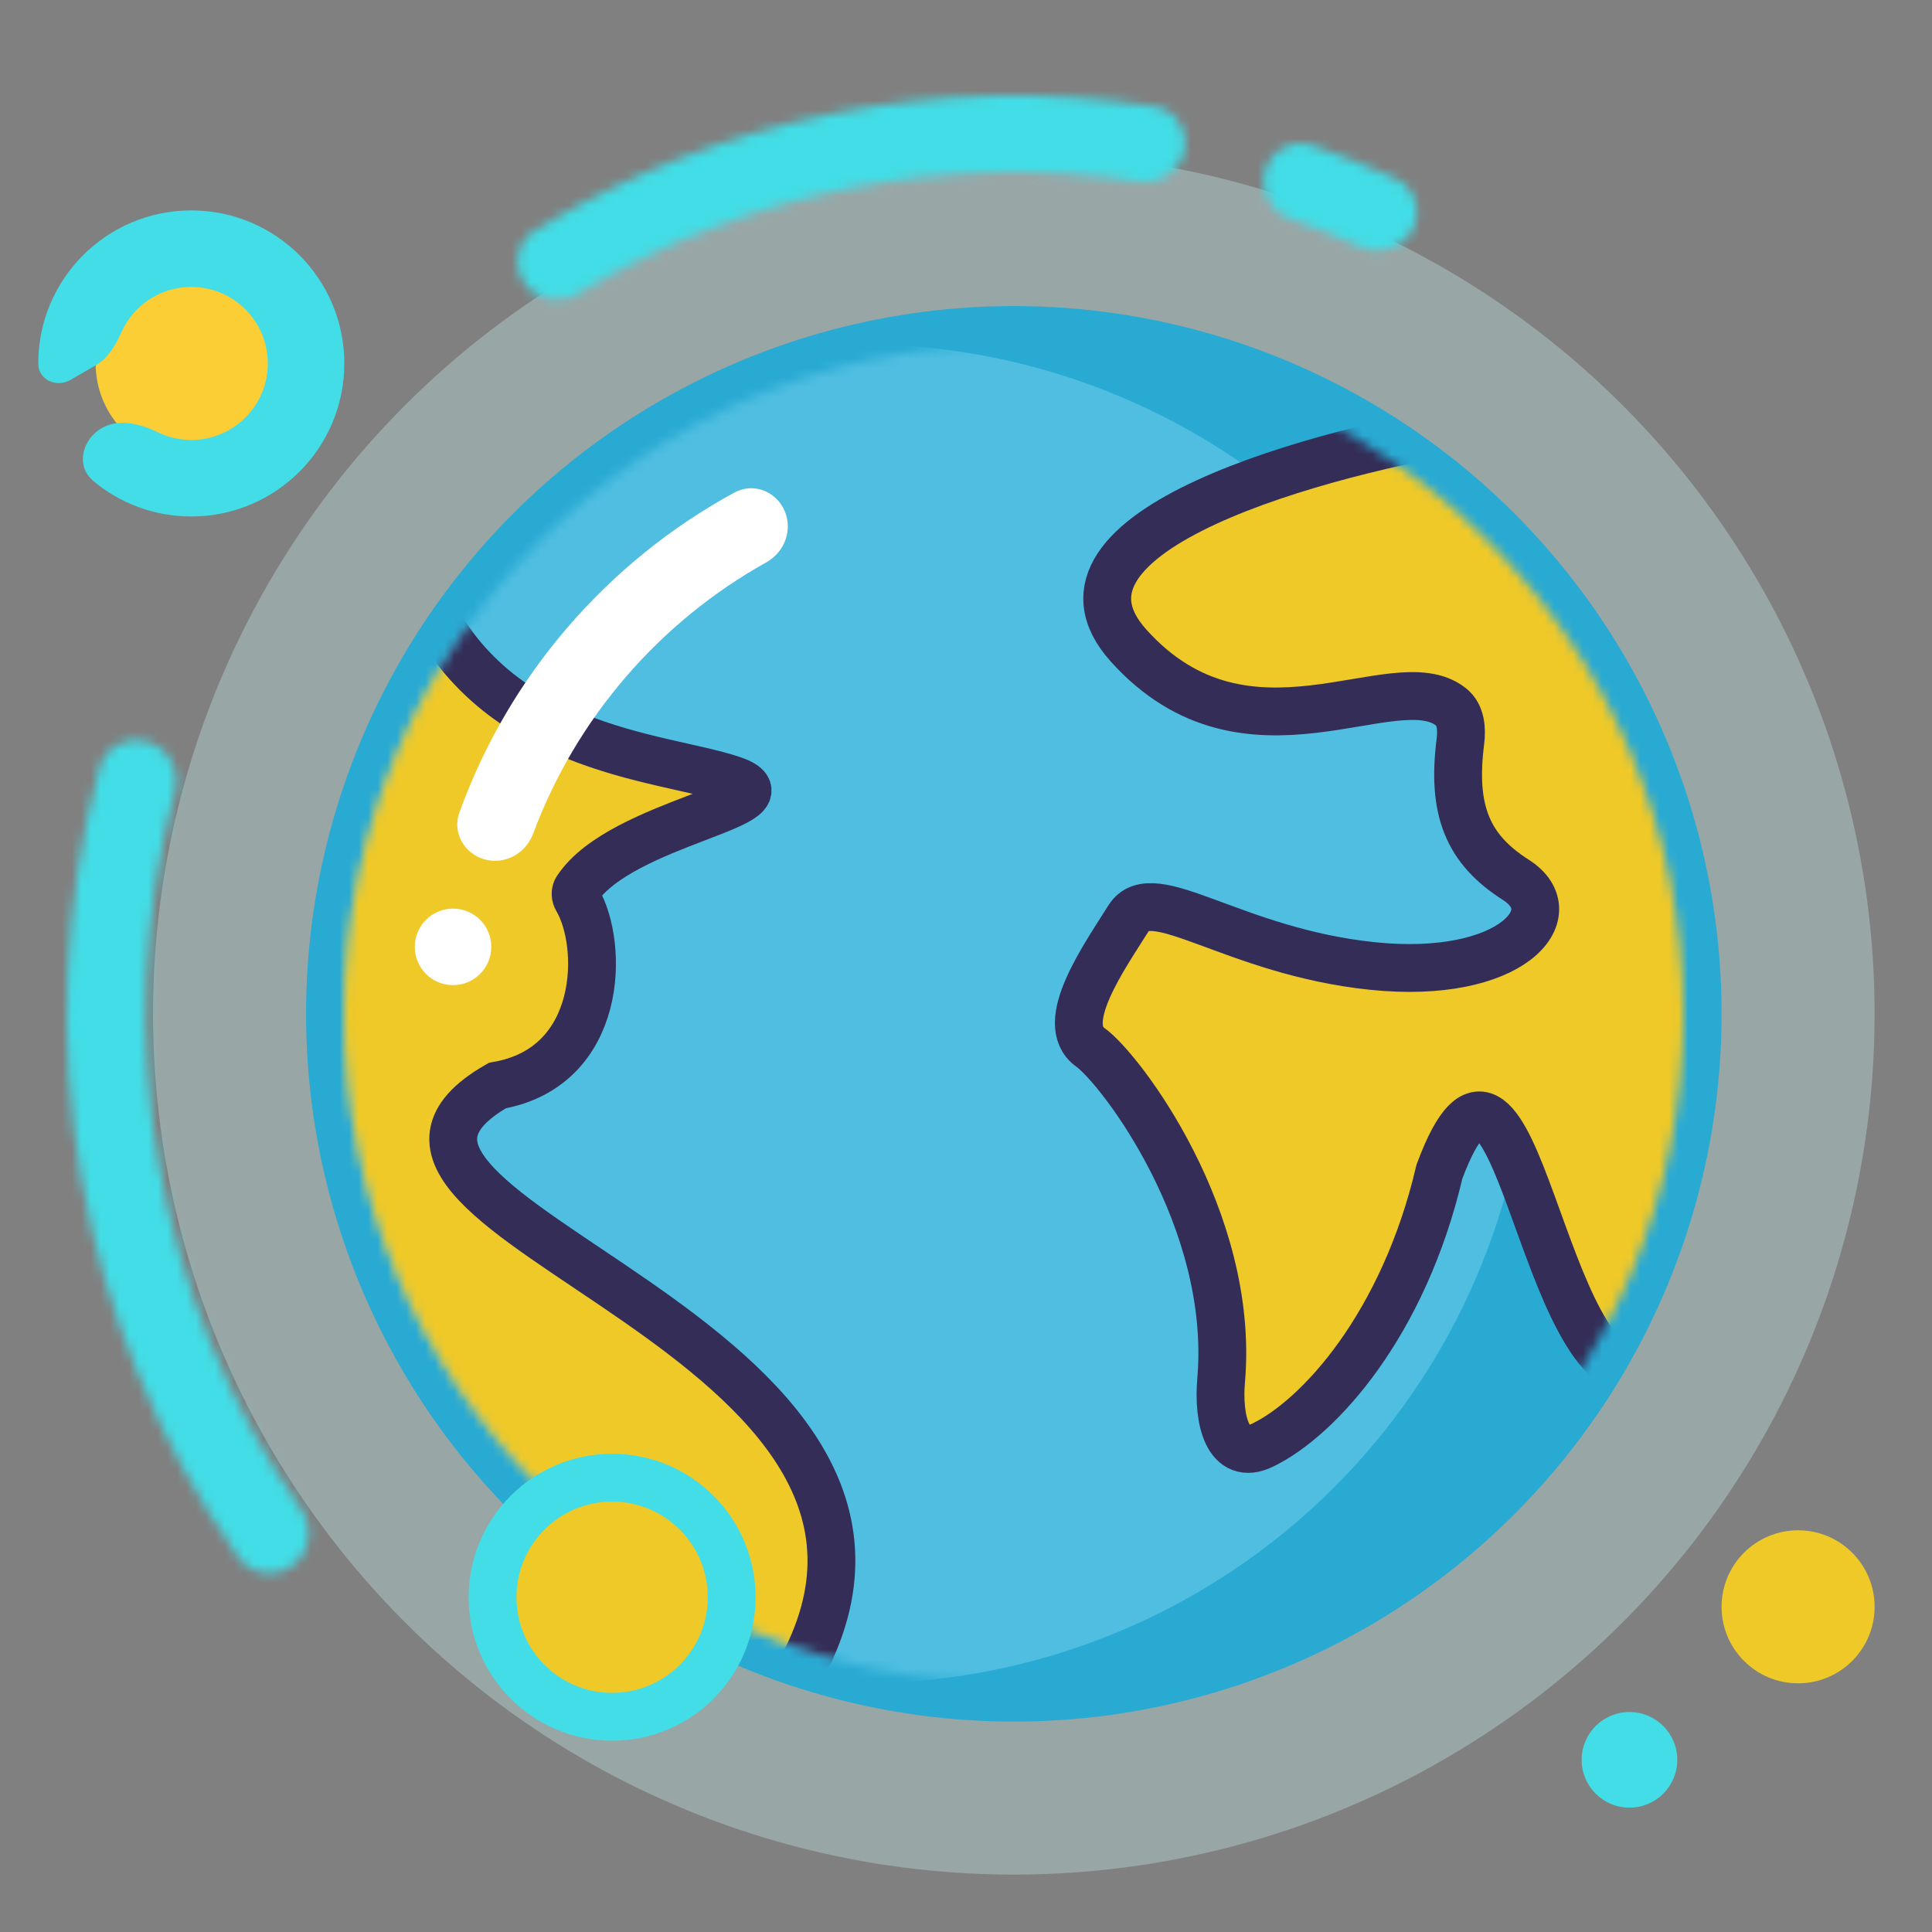 <svg width="202" height="202" viewBox="0 0 202 202" fill="none" xmlns="http://www.w3.org/2000/svg">
<rect x="0" y="0" width="202" height="202" fill="#808080" stroke="none"/>
<circle cx="106" cy="106" r="90" fill="#D3FFFE" fill-opacity="0.3"/>
<mask id="path-2-inside-1_104_198" fill="white">
<path d="M123.84 15.748C124.269 13.58 122.859 11.466 120.675 11.128C98.246 7.658 75.305 12.25 55.94 24.085C54.054 25.238 53.567 27.731 54.797 29.567V29.567C56.027 31.403 58.508 31.886 60.398 30.741C77.994 20.078 98.778 15.918 119.122 18.987C121.307 19.316 123.411 17.916 123.84 15.748V15.748Z"/>
</mask>
<path d="M123.84 15.748C124.269 13.58 122.859 11.466 120.675 11.128C98.246 7.658 75.305 12.25 55.94 24.085C54.054 25.238 53.567 27.731 54.797 29.567V29.567C56.027 31.403 58.508 31.886 60.398 30.741C77.994 20.078 98.778 15.918 119.122 18.987C121.307 19.316 123.411 17.916 123.84 15.748V15.748Z" stroke="#42DDE6" stroke-width="10" mask="url(#path-2-inside-1_104_198)"/>
<mask id="path-3-inside-2_104_198" fill="white">
<path d="M15.482 77.583C13.308 76.9 10.983 78.108 10.392 80.309C6.64 94.271 5.987 108.903 8.501 123.174C11.015 137.445 16.628 150.973 24.924 162.813C26.232 164.68 28.83 165.02 30.64 163.636V163.636C32.45 162.251 32.787 159.666 31.486 157.795C23.989 147.01 18.913 134.711 16.629 121.742C14.345 108.774 14.913 95.481 18.273 82.783C18.856 80.58 17.657 78.266 15.482 77.583V77.583Z"/>
</mask>
<path d="M15.482 77.583C13.308 76.9 10.983 78.108 10.392 80.309C6.64 94.271 5.987 108.903 8.501 123.174C11.015 137.445 16.628 150.973 24.924 162.813C26.232 164.68 28.83 165.02 30.64 163.636V163.636C32.45 162.251 32.787 159.666 31.486 157.795C23.989 147.01 18.913 134.711 16.629 121.742C14.345 108.774 14.913 95.481 18.273 82.783C18.856 80.58 17.657 78.266 15.482 77.583V77.583Z" stroke="#42DDE6" stroke-width="10" mask="url(#path-3-inside-2_104_198)"/>
<mask id="path-4-inside-3_104_198" fill="white">
<path d="M147.697 23.993C148.699 22.023 147.917 19.606 145.907 18.688C143.073 17.392 140.178 16.236 137.232 15.222C135.142 14.503 132.91 15.717 132.279 17.834V17.834C131.647 19.952 132.856 22.172 134.943 22.899C137.43 23.765 139.877 24.742 142.276 25.828C144.29 26.739 146.695 25.963 147.697 23.993V23.993Z"/>
</mask>
<path d="M147.697 23.993C148.699 22.023 147.917 19.606 145.907 18.688C143.073 17.392 140.178 16.236 137.232 15.222C135.142 14.503 132.91 15.717 132.279 17.834V17.834C131.647 19.952 132.856 22.172 134.943 22.899C137.43 23.765 139.877 24.742 142.276 25.828C144.29 26.739 146.695 25.963 147.697 23.993V23.993Z" stroke="#42DDE6" stroke-width="10" mask="url(#path-4-inside-3_104_198)"/>
<circle cx="106" cy="106" r="74" fill="#26AAD4" fill-opacity="0.975"/>
<mask id="mask0_104_198" style="mask-type:alpha" maskUnits="userSpaceOnUse" x="36" y="36" width="140" height="140">
<circle cx="106" cy="106" r="70" fill="#0FCDC8"/>
</mask>
<g mask="url(#mask0_104_198)">
<circle cx="90" cy="106" r="70" fill="#4FBEE1"/>
</g>
<mask id="mask1_104_198" style="mask-type:alpha" maskUnits="userSpaceOnUse" x="36" y="36" width="140" height="140">
<circle cx="106" cy="106" r="70" fill="#109B95"/>
</mask>
<g mask="url(#mask1_104_198)">
<path d="M76.5 81.5C69 79 51 78.5 44 61.5C37 44.5 25 81.797 25 117C25 134 75 187 83.5 175C103.5 139.5 28.488 127 52 113.5C63.071 111.575 63.175 98.837 60.342 94.023C60.148 93.692 60.109 93.283 60.32 92.962C64.958 85.902 83.817 83.939 76.5 81.5Z" fill="#EFC928" stroke="#332D57" stroke-width="5"/>
<path d="M118 67.5C107.2 55.5 138.167 47.167 155 44.5L185 80C184.333 100.5 180.8 141.9 172 143.5C161 145.5 158.5 101 150.5 122.5C146.756 138.495 137.917 148.236 132.022 151.092C128.342 152.875 127.321 148.394 127.675 144.32C129.142 127.468 117.12 111.729 114 109.5C110.5 107 115.5 100 118 96C120.5 92 129 99.5 143.5 101C158 102.5 164 95.5 158.5 92C153.457 88.791 151.777 84.742 152.689 77.539C152.856 76.215 152.755 74.737 151.708 73.908C145.836 69.258 130.434 81.315 118 67.5Z" fill="#EFC928" stroke="#332D57" stroke-width="5"/>
</g>
<path fill-rule="evenodd" clip-rule="evenodd" d="M82.368 55.047C82.368 52.087 79.354 50.1 76.754 51.516C63.53 58.719 53.219 70.597 48.04 84.93C47.128 87.453 49.084 90 51.767 90V90C53.557 90 55.124 88.828 55.749 87.15C60.252 75.062 68.962 65.022 80.098 58.81C81.471 58.044 82.368 56.619 82.368 55.047V55.047Z" fill="white"/>
<circle cx="47.368" cy="99" r="4" fill="white"/>
<circle cx="170.368" cy="184" r="5" fill="#42DDE6"/>
<circle cx="188" cy="168" r="8" fill="#EFC928"/>
<circle cx="64" cy="167" r="12.5" fill="#EFC928" stroke="#42DDE6" stroke-width="5"/>
<circle cx="20" cy="38" r="10" fill="#FBCE36"/>
<path fill-rule="evenodd" clip-rule="evenodd" d="M28 38C28 42.418 24.418 46 20 46C18.744 46 17.556 45.711 16.498 45.195C14.651 44.294 12.416 43.734 10.637 44.762V44.762C8.548 45.968 7.908 48.75 9.76 50.295C12.535 52.608 16.105 54 20 54C28.837 54 36 46.837 36 38C36 29.163 28.837 22 20 22C11.163 22 4 29.163 4 38V38C4 39.721 5.893 40.572 7.384 39.712L10.006 38.198C11.3 37.451 12.084 36.098 12.695 34.735C13.944 31.944 16.745 30 20 30C24.418 30 28 33.582 28 38Z" fill="#42DDE6"/>
</svg>
